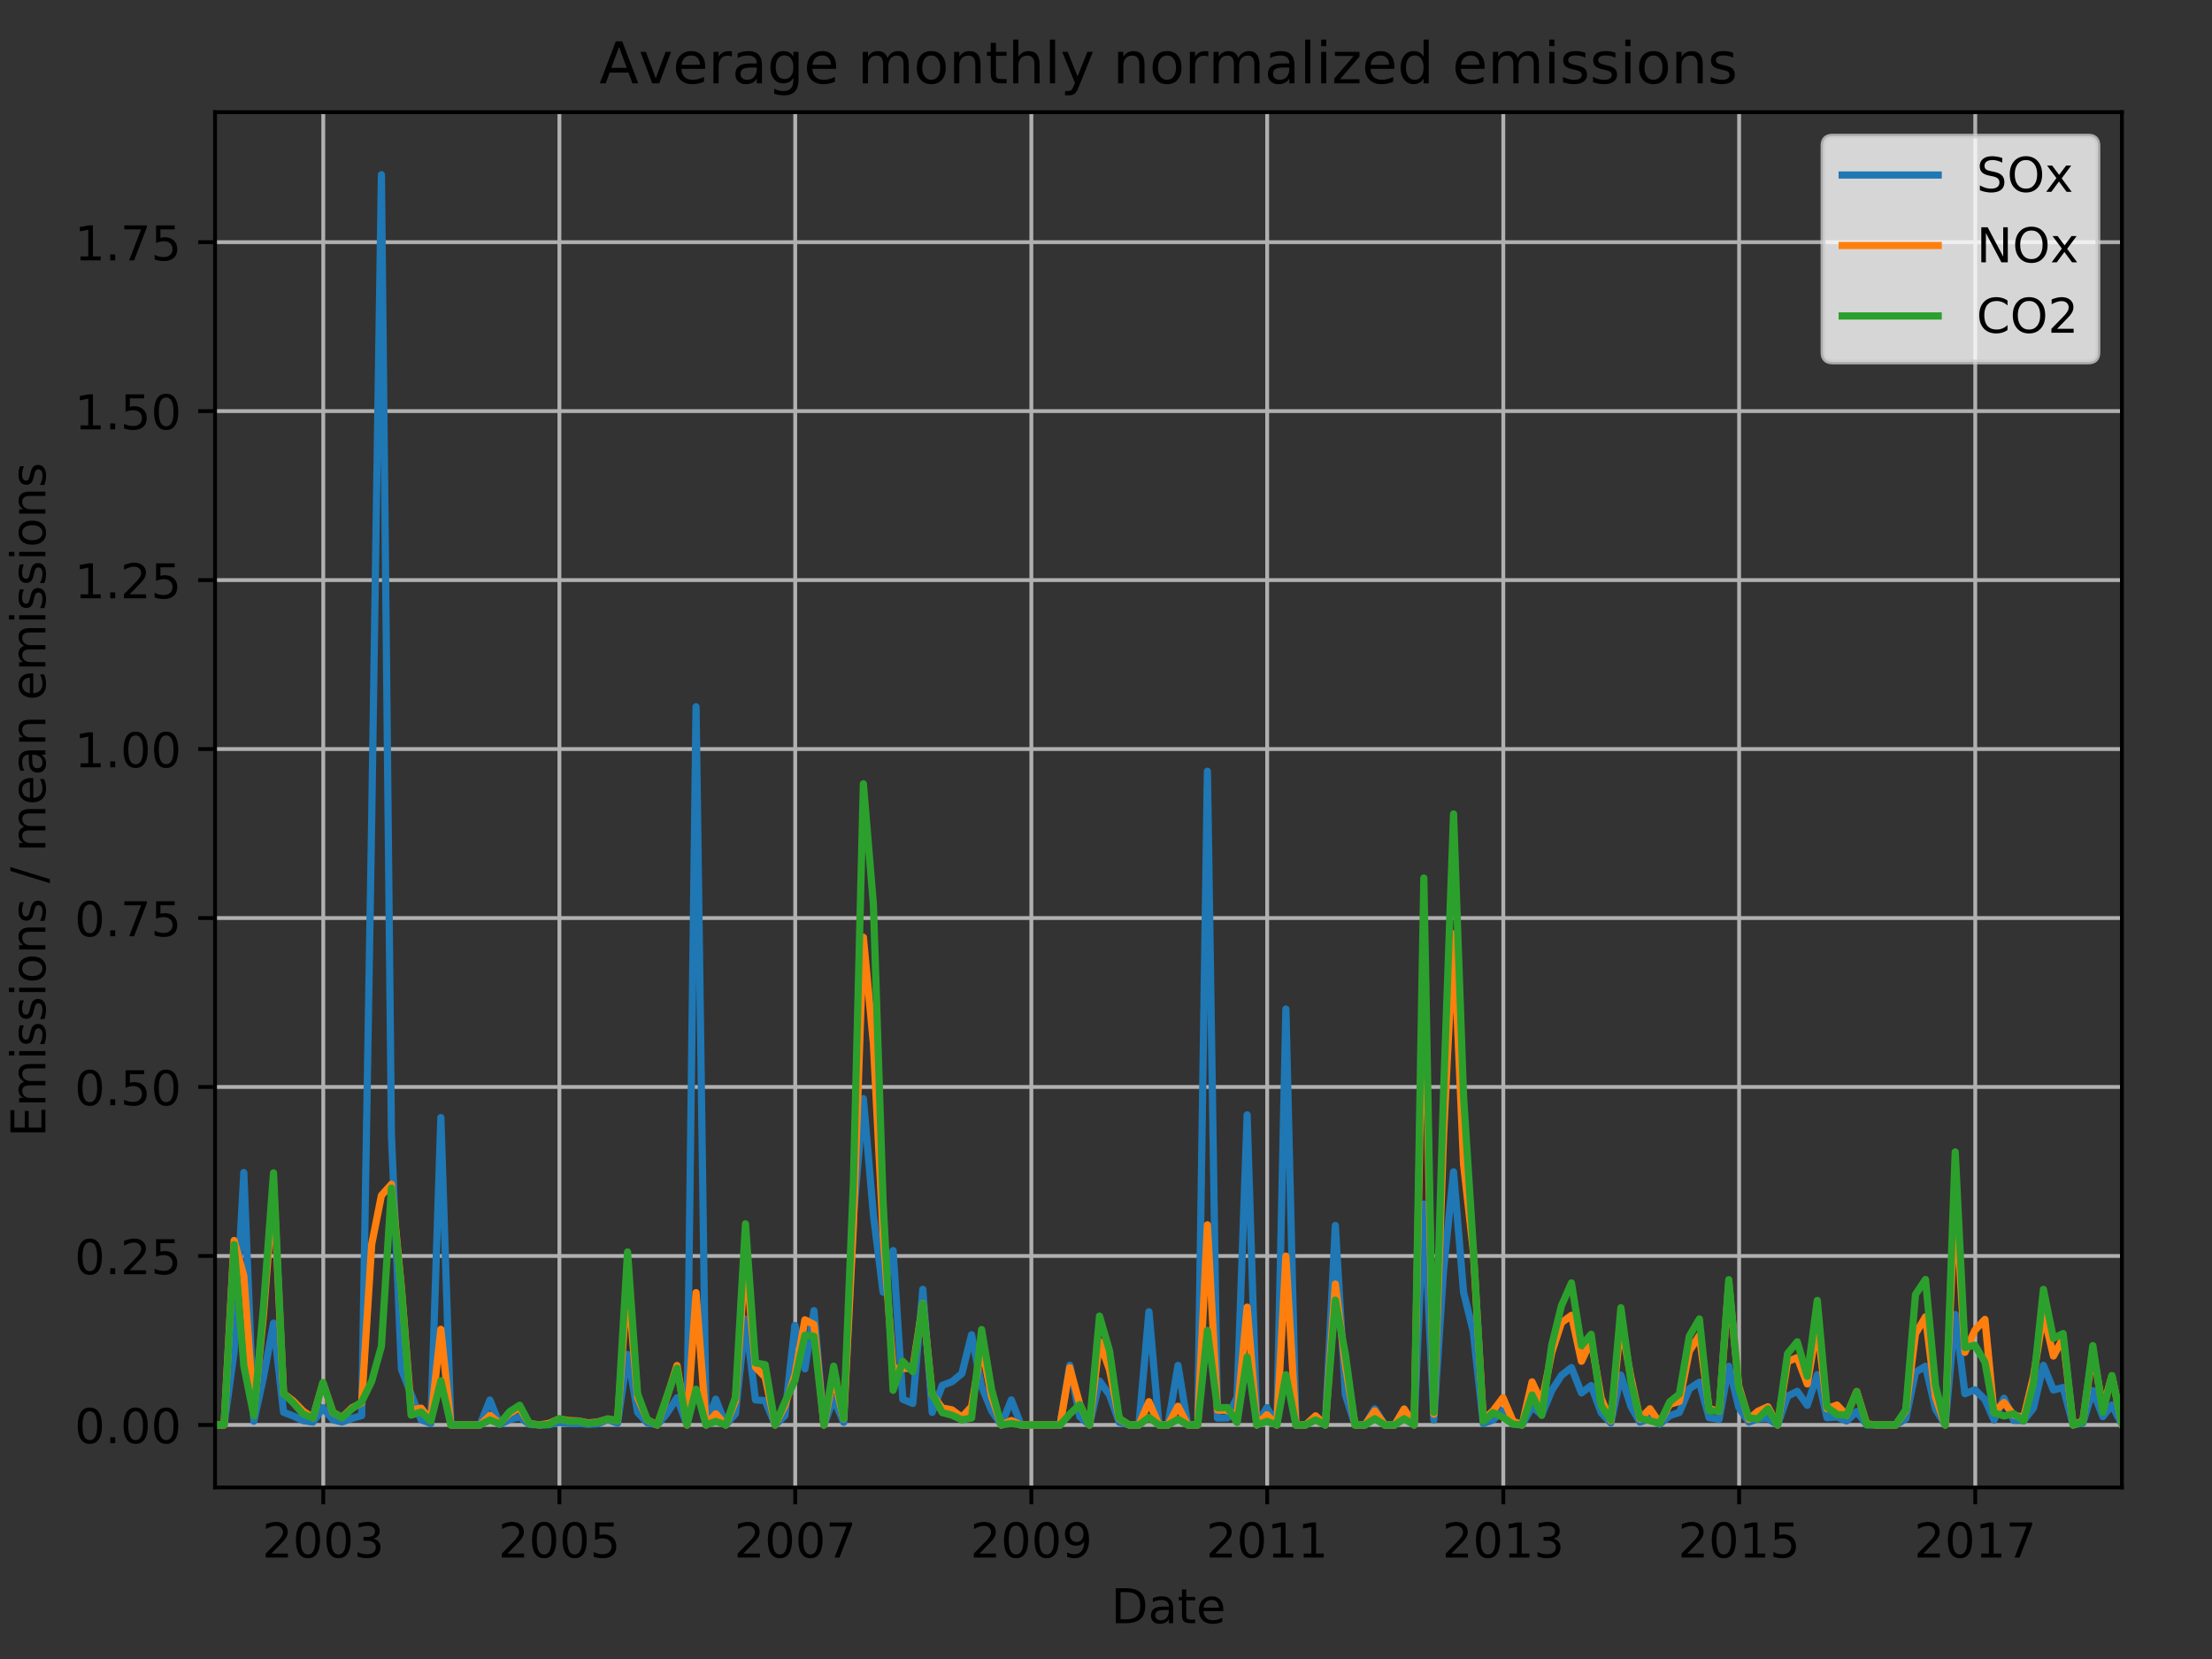 <?xml version="1.0" encoding="utf-8" standalone="no"?>
<!DOCTYPE svg PUBLIC "-//W3C//DTD SVG 1.1//EN"
  "http://www.w3.org/Graphics/SVG/1.1/DTD/svg11.dtd">
<!-- Created with matplotlib (http://matplotlib.org/) -->
<svg height="345.6pt" version="1.1" viewBox="0 0 460.8 345.6" width="460.8pt" xmlns="http://www.w3.org/2000/svg" xmlns:xlink="http://www.w3.org/1999/xlink">
 <rect x="0" y="0" width="460.8" height="345.6" fill="#333333" stroke="none"/>
 <defs>
  <style type="text/css">
*{stroke-linecap:butt;stroke-linejoin:round;}
  </style>
 </defs>
 <g id="figure_1">
  <g id="patch_1">
   <path d="M 0 345.6 
L 460.8 345.6 
L 460.8 0 
L 0 0 
z
" style="fill:none;"/>
  </g>
  <g id="axes_1">
   <g id="patch_2">
    <path d="M 44.8 309.863 
L 442.032 309.863 
L 442.032 23.365 
L 44.8 23.365 
z
" style="fill:none;"/>
   </g>
   <g id="matplotlib.axis_1">
    <g id="xtick_1">
     <g id="line2d_1">
      <path clip-path="url(#pf224606810)" d="M 67.343 309.863 
L 67.343 23.365 
" style="fill:none;stroke:#b0b0b0;stroke-linecap:square;stroke-width:0.8;"/>
     </g>
     <g id="line2d_2">
      <defs>
       <path d="M 0 0 
L 0 3.5 
" id="mf595ee7d64" style="stroke:#000000;stroke-width:0.8;"/>
      </defs>
      <g>
       <use style="stroke:#000000;stroke-width:0.8;" x="67.343" xlink:href="#mf595ee7d64" y="309.863"/>
      </g>
     </g>
     <g id="text_1">
      <!-- 2003 -->
      <defs>
       <path d="M 19.188 8.297 
L 53.609 8.297 
L 53.609 0 
L 7.328 0 
L 7.328 8.297 
Q 12.938 14.109 22.625 23.891 
Q 32.328 33.688 34.812 36.531 
Q 39.547 41.844 41.422 45.531 
Q 43.312 49.219 43.312 52.781 
Q 43.312 58.594 39.234 62.25 
Q 35.156 65.922 28.609 65.922 
Q 23.969 65.922 18.812 64.312 
Q 13.672 62.703 7.812 59.422 
L 7.812 69.391 
Q 13.766 71.781 18.938 73 
Q 24.125 74.219 28.422 74.219 
Q 39.75 74.219 46.484 68.547 
Q 53.219 62.891 53.219 53.422 
Q 53.219 48.922 51.531 44.891 
Q 49.859 40.875 45.406 35.406 
Q 44.188 33.984 37.641 27.219 
Q 31.109 20.453 19.188 8.297 
z
" id="DejaVuSans-32"/>
       <path d="M 31.781 66.406 
Q 24.172 66.406 20.328 58.906 
Q 16.5 51.422 16.5 36.375 
Q 16.5 21.391 20.328 13.891 
Q 24.172 6.391 31.781 6.391 
Q 39.453 6.391 43.281 13.891 
Q 47.125 21.391 47.125 36.375 
Q 47.125 51.422 43.281 58.906 
Q 39.453 66.406 31.781 66.406 
z
M 31.781 74.219 
Q 44.047 74.219 50.516 64.516 
Q 56.984 54.828 56.984 36.375 
Q 56.984 17.969 50.516 8.266 
Q 44.047 -1.422 31.781 -1.422 
Q 19.531 -1.422 13.062 8.266 
Q 6.594 17.969 6.594 36.375 
Q 6.594 54.828 13.062 64.516 
Q 19.531 74.219 31.781 74.219 
z
" id="DejaVuSans-30"/>
       <path d="M 40.578 39.312 
Q 47.656 37.797 51.625 33 
Q 55.609 28.219 55.609 21.188 
Q 55.609 10.406 48.188 4.484 
Q 40.766 -1.422 27.094 -1.422 
Q 22.516 -1.422 17.656 -0.516 
Q 12.797 0.391 7.625 2.203 
L 7.625 11.719 
Q 11.719 9.328 16.594 8.109 
Q 21.484 6.891 26.812 6.891 
Q 36.078 6.891 40.938 10.547 
Q 45.797 14.203 45.797 21.188 
Q 45.797 27.641 41.281 31.266 
Q 36.766 34.906 28.719 34.906 
L 20.219 34.906 
L 20.219 43.016 
L 29.109 43.016 
Q 36.375 43.016 40.234 45.922 
Q 44.094 48.828 44.094 54.297 
Q 44.094 59.906 40.109 62.906 
Q 36.141 65.922 28.719 65.922 
Q 24.656 65.922 20.016 65.031 
Q 15.375 64.156 9.812 62.312 
L 9.812 71.094 
Q 15.438 72.656 20.344 73.438 
Q 25.25 74.219 29.594 74.219 
Q 40.828 74.219 47.359 69.109 
Q 53.906 64.016 53.906 55.328 
Q 53.906 49.266 50.438 45.094 
Q 46.969 40.922 40.578 39.312 
z
" id="DejaVuSans-33"/>
      </defs>
      <g transform="translate(54.618 324.462)scale(0.1 -0.1)">
       <use xlink:href="#DejaVuSans-32"/>
       <use x="63.623" xlink:href="#DejaVuSans-30"/>
       <use x="127.246" xlink:href="#DejaVuSans-30"/>
       <use x="190.869" xlink:href="#DejaVuSans-33"/>
      </g>
     </g>
    </g>
    <g id="xtick_2">
     <g id="line2d_3">
      <path clip-path="url(#pf224606810)" d="M 116.534 309.863 
L 116.534 23.365 
" style="fill:none;stroke:#b0b0b0;stroke-linecap:square;stroke-width:0.8;"/>
     </g>
     <g id="line2d_4">
      <g>
       <use style="stroke:#000000;stroke-width:0.8;" x="116.534" xlink:href="#mf595ee7d64" y="309.863"/>
      </g>
     </g>
     <g id="text_2">
      <!-- 2005 -->
      <defs>
       <path d="M 10.797 72.906 
L 49.516 72.906 
L 49.516 64.594 
L 19.828 64.594 
L 19.828 46.734 
Q 21.969 47.469 24.109 47.828 
Q 26.266 48.188 28.422 48.188 
Q 40.625 48.188 47.75 41.5 
Q 54.891 34.812 54.891 23.391 
Q 54.891 11.625 47.562 5.094 
Q 40.234 -1.422 26.906 -1.422 
Q 22.312 -1.422 17.547 -0.641 
Q 12.797 0.141 7.719 1.703 
L 7.719 11.625 
Q 12.109 9.234 16.797 8.062 
Q 21.484 6.891 26.703 6.891 
Q 35.156 6.891 40.078 11.328 
Q 45.016 15.766 45.016 23.391 
Q 45.016 31 40.078 35.438 
Q 35.156 39.891 26.703 39.891 
Q 22.75 39.891 18.812 39.016 
Q 14.891 38.141 10.797 36.281 
z
" id="DejaVuSans-35"/>
      </defs>
      <g transform="translate(103.809 324.462)scale(0.1 -0.1)">
       <use xlink:href="#DejaVuSans-32"/>
       <use x="63.623" xlink:href="#DejaVuSans-30"/>
       <use x="127.246" xlink:href="#DejaVuSans-30"/>
       <use x="190.869" xlink:href="#DejaVuSans-35"/>
      </g>
     </g>
    </g>
    <g id="xtick_3">
     <g id="line2d_5">
      <path clip-path="url(#pf224606810)" d="M 165.658 309.863 
L 165.658 23.365 
" style="fill:none;stroke:#b0b0b0;stroke-linecap:square;stroke-width:0.8;"/>
     </g>
     <g id="line2d_6">
      <g>
       <use style="stroke:#000000;stroke-width:0.8;" x="165.658" xlink:href="#mf595ee7d64" y="309.863"/>
      </g>
     </g>
     <g id="text_3">
      <!-- 2007 -->
      <defs>
       <path d="M 8.203 72.906 
L 55.078 72.906 
L 55.078 68.703 
L 28.609 0 
L 18.312 0 
L 43.219 64.594 
L 8.203 64.594 
z
" id="DejaVuSans-37"/>
      </defs>
      <g transform="translate(152.933 324.462)scale(0.1 -0.1)">
       <use xlink:href="#DejaVuSans-32"/>
       <use x="63.623" xlink:href="#DejaVuSans-30"/>
       <use x="127.246" xlink:href="#DejaVuSans-30"/>
       <use x="190.869" xlink:href="#DejaVuSans-37"/>
      </g>
     </g>
    </g>
    <g id="xtick_4">
     <g id="line2d_7">
      <path clip-path="url(#pf224606810)" d="M 214.85 309.863 
L 214.85 23.365 
" style="fill:none;stroke:#b0b0b0;stroke-linecap:square;stroke-width:0.8;"/>
     </g>
     <g id="line2d_8">
      <g>
       <use style="stroke:#000000;stroke-width:0.8;" x="214.85" xlink:href="#mf595ee7d64" y="309.863"/>
      </g>
     </g>
     <g id="text_4">
      <!-- 2009 -->
      <defs>
       <path d="M 10.984 1.516 
L 10.984 10.5 
Q 14.703 8.734 18.5 7.812 
Q 22.312 6.891 25.984 6.891 
Q 35.75 6.891 40.891 13.453 
Q 46.047 20.016 46.781 33.406 
Q 43.953 29.203 39.594 26.953 
Q 35.25 24.703 29.984 24.703 
Q 19.047 24.703 12.672 31.312 
Q 6.297 37.938 6.297 49.422 
Q 6.297 60.641 12.938 67.422 
Q 19.578 74.219 30.609 74.219 
Q 43.266 74.219 49.922 64.516 
Q 56.594 54.828 56.594 36.375 
Q 56.594 19.141 48.406 8.859 
Q 40.234 -1.422 26.422 -1.422 
Q 22.703 -1.422 18.891 -0.688 
Q 15.094 0.047 10.984 1.516 
z
M 30.609 32.422 
Q 37.25 32.422 41.125 36.953 
Q 45.016 41.5 45.016 49.422 
Q 45.016 57.281 41.125 61.844 
Q 37.25 66.406 30.609 66.406 
Q 23.969 66.406 20.094 61.844 
Q 16.219 57.281 16.219 49.422 
Q 16.219 41.5 20.094 36.953 
Q 23.969 32.422 30.609 32.422 
z
" id="DejaVuSans-39"/>
      </defs>
      <g transform="translate(202.125 324.462)scale(0.1 -0.1)">
       <use xlink:href="#DejaVuSans-32"/>
       <use x="63.623" xlink:href="#DejaVuSans-30"/>
       <use x="127.246" xlink:href="#DejaVuSans-30"/>
       <use x="190.869" xlink:href="#DejaVuSans-39"/>
      </g>
     </g>
    </g>
    <g id="xtick_5">
     <g id="line2d_9">
      <path clip-path="url(#pf224606810)" d="M 263.974 309.863 
L 263.974 23.365 
" style="fill:none;stroke:#b0b0b0;stroke-linecap:square;stroke-width:0.8;"/>
     </g>
     <g id="line2d_10">
      <g>
       <use style="stroke:#000000;stroke-width:0.8;" x="263.974" xlink:href="#mf595ee7d64" y="309.863"/>
      </g>
     </g>
     <g id="text_5">
      <!-- 2011 -->
      <defs>
       <path d="M 12.406 8.297 
L 28.516 8.297 
L 28.516 63.922 
L 10.984 60.406 
L 10.984 69.391 
L 28.422 72.906 
L 38.281 72.906 
L 38.281 8.297 
L 54.391 8.297 
L 54.391 0 
L 12.406 0 
z
" id="DejaVuSans-31"/>
      </defs>
      <g transform="translate(251.249 324.462)scale(0.1 -0.1)">
       <use xlink:href="#DejaVuSans-32"/>
       <use x="63.623" xlink:href="#DejaVuSans-30"/>
       <use x="127.246" xlink:href="#DejaVuSans-31"/>
       <use x="190.869" xlink:href="#DejaVuSans-31"/>
      </g>
     </g>
    </g>
    <g id="xtick_6">
     <g id="line2d_11">
      <path clip-path="url(#pf224606810)" d="M 313.166 309.863 
L 313.166 23.365 
" style="fill:none;stroke:#b0b0b0;stroke-linecap:square;stroke-width:0.8;"/>
     </g>
     <g id="line2d_12">
      <g>
       <use style="stroke:#000000;stroke-width:0.8;" x="313.166" xlink:href="#mf595ee7d64" y="309.863"/>
      </g>
     </g>
     <g id="text_6">
      <!-- 2013 -->
      <g transform="translate(300.441 324.462)scale(0.1 -0.1)">
       <use xlink:href="#DejaVuSans-32"/>
       <use x="63.623" xlink:href="#DejaVuSans-30"/>
       <use x="127.246" xlink:href="#DejaVuSans-31"/>
       <use x="190.869" xlink:href="#DejaVuSans-33"/>
      </g>
     </g>
    </g>
    <g id="xtick_7">
     <g id="line2d_13">
      <path clip-path="url(#pf224606810)" d="M 362.29 309.863 
L 362.29 23.365 
" style="fill:none;stroke:#b0b0b0;stroke-linecap:square;stroke-width:0.8;"/>
     </g>
     <g id="line2d_14">
      <g>
       <use style="stroke:#000000;stroke-width:0.8;" x="362.29" xlink:href="#mf595ee7d64" y="309.863"/>
      </g>
     </g>
     <g id="text_7">
      <!-- 2015 -->
      <g transform="translate(349.565 324.462)scale(0.1 -0.1)">
       <use xlink:href="#DejaVuSans-32"/>
       <use x="63.623" xlink:href="#DejaVuSans-30"/>
       <use x="127.246" xlink:href="#DejaVuSans-31"/>
       <use x="190.869" xlink:href="#DejaVuSans-35"/>
      </g>
     </g>
    </g>
    <g id="xtick_8">
     <g id="line2d_15">
      <path clip-path="url(#pf224606810)" d="M 411.481 309.863 
L 411.481 23.365 
" style="fill:none;stroke:#b0b0b0;stroke-linecap:square;stroke-width:0.8;"/>
     </g>
     <g id="line2d_16">
      <g>
       <use style="stroke:#000000;stroke-width:0.8;" x="411.481" xlink:href="#mf595ee7d64" y="309.863"/>
      </g>
     </g>
     <g id="text_8">
      <!-- 2017 -->
      <g transform="translate(398.756 324.462)scale(0.1 -0.1)">
       <use xlink:href="#DejaVuSans-32"/>
       <use x="63.623" xlink:href="#DejaVuSans-30"/>
       <use x="127.246" xlink:href="#DejaVuSans-31"/>
       <use x="190.869" xlink:href="#DejaVuSans-37"/>
      </g>
     </g>
    </g>
    <g id="text_9">
     <!-- Date -->
     <defs>
      <path d="M 19.672 64.797 
L 19.672 8.109 
L 31.594 8.109 
Q 46.688 8.109 53.688 14.938 
Q 60.688 21.781 60.688 36.531 
Q 60.688 51.172 53.688 57.984 
Q 46.688 64.797 31.594 64.797 
z
M 9.812 72.906 
L 30.078 72.906 
Q 51.266 72.906 61.172 64.094 
Q 71.094 55.281 71.094 36.531 
Q 71.094 17.672 61.125 8.828 
Q 51.172 0 30.078 0 
L 9.812 0 
z
" id="DejaVuSans-44"/>
      <path d="M 34.281 27.484 
Q 23.391 27.484 19.188 25 
Q 14.984 22.516 14.984 16.5 
Q 14.984 11.719 18.141 8.906 
Q 21.297 6.109 26.703 6.109 
Q 34.188 6.109 38.703 11.406 
Q 43.219 16.703 43.219 25.484 
L 43.219 27.484 
z
M 52.203 31.203 
L 52.203 0 
L 43.219 0 
L 43.219 8.297 
Q 40.141 3.328 35.547 0.953 
Q 30.953 -1.422 24.312 -1.422 
Q 15.922 -1.422 10.953 3.297 
Q 6 8.016 6 15.922 
Q 6 25.141 12.172 29.828 
Q 18.359 34.516 30.609 34.516 
L 43.219 34.516 
L 43.219 35.406 
Q 43.219 41.609 39.141 45 
Q 35.062 48.391 27.688 48.391 
Q 23 48.391 18.547 47.266 
Q 14.109 46.141 10.016 43.891 
L 10.016 52.203 
Q 14.938 54.109 19.578 55.047 
Q 24.219 56 28.609 56 
Q 40.484 56 46.344 49.844 
Q 52.203 43.703 52.203 31.203 
z
" id="DejaVuSans-61"/>
      <path d="M 18.312 70.219 
L 18.312 54.688 
L 36.812 54.688 
L 36.812 47.703 
L 18.312 47.703 
L 18.312 18.016 
Q 18.312 11.328 20.141 9.422 
Q 21.969 7.516 27.594 7.516 
L 36.812 7.516 
L 36.812 0 
L 27.594 0 
Q 17.188 0 13.234 3.875 
Q 9.281 7.766 9.281 18.016 
L 9.281 47.703 
L 2.688 47.703 
L 2.688 54.688 
L 9.281 54.688 
L 9.281 70.219 
z
" id="DejaVuSans-74"/>
      <path d="M 56.203 29.594 
L 56.203 25.203 
L 14.891 25.203 
Q 15.484 15.922 20.484 11.062 
Q 25.484 6.203 34.422 6.203 
Q 39.594 6.203 44.453 7.469 
Q 49.312 8.734 54.109 11.281 
L 54.109 2.781 
Q 49.266 0.734 44.188 -0.344 
Q 39.109 -1.422 33.891 -1.422 
Q 20.797 -1.422 13.156 6.188 
Q 5.516 13.812 5.516 26.812 
Q 5.516 40.234 12.766 48.109 
Q 20.016 56 32.328 56 
Q 43.359 56 49.781 48.891 
Q 56.203 41.797 56.203 29.594 
z
M 47.219 32.234 
Q 47.125 39.594 43.094 43.984 
Q 39.062 48.391 32.422 48.391 
Q 24.906 48.391 20.391 44.141 
Q 15.875 39.891 15.188 32.172 
z
" id="DejaVuSans-65"/>
     </defs>
     <g transform="translate(231.465 338.14)scale(0.1 -0.1)">
      <use xlink:href="#DejaVuSans-44"/>
      <use x="77.002" xlink:href="#DejaVuSans-61"/>
      <use x="138.281" xlink:href="#DejaVuSans-74"/>
      <use x="177.49" xlink:href="#DejaVuSans-65"/>
     </g>
    </g>
   </g>
   <g id="matplotlib.axis_2">
    <g id="ytick_1">
     <g id="line2d_17">
      <path clip-path="url(#pf224606810)" d="M 44.8 296.841 
L 442.032 296.841 
" style="fill:none;stroke:#b0b0b0;stroke-linecap:square;stroke-width:0.8;"/>
     </g>
     <g id="line2d_18">
      <defs>
       <path d="M 0 0 
L -3.5 0 
" id="m7e49b4cb1b" style="stroke:#000000;stroke-width:0.8;"/>
      </defs>
      <g>
       <use style="stroke:#000000;stroke-width:0.8;" x="44.8" xlink:href="#m7e49b4cb1b" y="296.841"/>
      </g>
     </g>
     <g id="text_10">
      <!-- 0.00 -->
      <defs>
       <path d="M 10.688 12.406 
L 21 12.406 
L 21 0 
L 10.688 0 
z
" id="DejaVuSans-2e"/>
      </defs>
      <g transform="translate(15.534 300.64)scale(0.1 -0.1)">
       <use xlink:href="#DejaVuSans-30"/>
       <use x="63.623" xlink:href="#DejaVuSans-2e"/>
       <use x="95.41" xlink:href="#DejaVuSans-30"/>
       <use x="159.033" xlink:href="#DejaVuSans-30"/>
      </g>
     </g>
    </g>
    <g id="ytick_2">
     <g id="line2d_19">
      <path clip-path="url(#pf224606810)" d="M 44.8 261.641 
L 442.032 261.641 
" style="fill:none;stroke:#b0b0b0;stroke-linecap:square;stroke-width:0.8;"/>
     </g>
     <g id="line2d_20">
      <g>
       <use style="stroke:#000000;stroke-width:0.8;" x="44.8" xlink:href="#m7e49b4cb1b" y="261.641"/>
      </g>
     </g>
     <g id="text_11">
      <!-- 0.25 -->
      <g transform="translate(15.534 265.44)scale(0.1 -0.1)">
       <use xlink:href="#DejaVuSans-30"/>
       <use x="63.623" xlink:href="#DejaVuSans-2e"/>
       <use x="95.41" xlink:href="#DejaVuSans-32"/>
       <use x="159.033" xlink:href="#DejaVuSans-35"/>
      </g>
     </g>
    </g>
    <g id="ytick_3">
     <g id="line2d_21">
      <path clip-path="url(#pf224606810)" d="M 44.8 226.441 
L 442.032 226.441 
" style="fill:none;stroke:#b0b0b0;stroke-linecap:square;stroke-width:0.8;"/>
     </g>
     <g id="line2d_22">
      <g>
       <use style="stroke:#000000;stroke-width:0.8;" x="44.8" xlink:href="#m7e49b4cb1b" y="226.441"/>
      </g>
     </g>
     <g id="text_12">
      <!-- 0.50 -->
      <g transform="translate(15.534 230.241)scale(0.1 -0.1)">
       <use xlink:href="#DejaVuSans-30"/>
       <use x="63.623" xlink:href="#DejaVuSans-2e"/>
       <use x="95.41" xlink:href="#DejaVuSans-35"/>
       <use x="159.033" xlink:href="#DejaVuSans-30"/>
      </g>
     </g>
    </g>
    <g id="ytick_4">
     <g id="line2d_23">
      <path clip-path="url(#pf224606810)" d="M 44.8 191.242 
L 442.032 191.242 
" style="fill:none;stroke:#b0b0b0;stroke-linecap:square;stroke-width:0.8;"/>
     </g>
     <g id="line2d_24">
      <g>
       <use style="stroke:#000000;stroke-width:0.8;" x="44.8" xlink:href="#m7e49b4cb1b" y="191.242"/>
      </g>
     </g>
     <g id="text_13">
      <!-- 0.75 -->
      <g transform="translate(15.534 195.041)scale(0.1 -0.1)">
       <use xlink:href="#DejaVuSans-30"/>
       <use x="63.623" xlink:href="#DejaVuSans-2e"/>
       <use x="95.41" xlink:href="#DejaVuSans-37"/>
       <use x="159.033" xlink:href="#DejaVuSans-35"/>
      </g>
     </g>
    </g>
    <g id="ytick_5">
     <g id="line2d_25">
      <path clip-path="url(#pf224606810)" d="M 44.8 156.042 
L 442.032 156.042 
" style="fill:none;stroke:#b0b0b0;stroke-linecap:square;stroke-width:0.8;"/>
     </g>
     <g id="line2d_26">
      <g>
       <use style="stroke:#000000;stroke-width:0.8;" x="44.8" xlink:href="#m7e49b4cb1b" y="156.042"/>
      </g>
     </g>
     <g id="text_14">
      <!-- 1.00 -->
      <g transform="translate(15.534 159.841)scale(0.1 -0.1)">
       <use xlink:href="#DejaVuSans-31"/>
       <use x="63.623" xlink:href="#DejaVuSans-2e"/>
       <use x="95.41" xlink:href="#DejaVuSans-30"/>
       <use x="159.033" xlink:href="#DejaVuSans-30"/>
      </g>
     </g>
    </g>
    <g id="ytick_6">
     <g id="line2d_27">
      <path clip-path="url(#pf224606810)" d="M 44.8 120.842 
L 442.032 120.842 
" style="fill:none;stroke:#b0b0b0;stroke-linecap:square;stroke-width:0.8;"/>
     </g>
     <g id="line2d_28">
      <g>
       <use style="stroke:#000000;stroke-width:0.8;" x="44.8" xlink:href="#m7e49b4cb1b" y="120.842"/>
      </g>
     </g>
     <g id="text_15">
      <!-- 1.25 -->
      <g transform="translate(15.534 124.641)scale(0.1 -0.1)">
       <use xlink:href="#DejaVuSans-31"/>
       <use x="63.623" xlink:href="#DejaVuSans-2e"/>
       <use x="95.41" xlink:href="#DejaVuSans-32"/>
       <use x="159.033" xlink:href="#DejaVuSans-35"/>
      </g>
     </g>
    </g>
    <g id="ytick_7">
     <g id="line2d_29">
      <path clip-path="url(#pf224606810)" d="M 44.8 85.642 
L 442.032 85.642 
" style="fill:none;stroke:#b0b0b0;stroke-linecap:square;stroke-width:0.8;"/>
     </g>
     <g id="line2d_30">
      <g>
       <use style="stroke:#000000;stroke-width:0.8;" x="44.8" xlink:href="#m7e49b4cb1b" y="85.642"/>
      </g>
     </g>
     <g id="text_16">
      <!-- 1.50 -->
      <g transform="translate(15.534 89.441)scale(0.1 -0.1)">
       <use xlink:href="#DejaVuSans-31"/>
       <use x="63.623" xlink:href="#DejaVuSans-2e"/>
       <use x="95.41" xlink:href="#DejaVuSans-35"/>
       <use x="159.033" xlink:href="#DejaVuSans-30"/>
      </g>
     </g>
    </g>
    <g id="ytick_8">
     <g id="line2d_31">
      <path clip-path="url(#pf224606810)" d="M 44.8 50.443 
L 442.032 50.443 
" style="fill:none;stroke:#b0b0b0;stroke-linecap:square;stroke-width:0.8;"/>
     </g>
     <g id="line2d_32">
      <g>
       <use style="stroke:#000000;stroke-width:0.8;" x="44.8" xlink:href="#m7e49b4cb1b" y="50.443"/>
      </g>
     </g>
     <g id="text_17">
      <!-- 1.75 -->
      <g transform="translate(15.534 54.242)scale(0.1 -0.1)">
       <use xlink:href="#DejaVuSans-31"/>
       <use x="63.623" xlink:href="#DejaVuSans-2e"/>
       <use x="95.41" xlink:href="#DejaVuSans-37"/>
       <use x="159.033" xlink:href="#DejaVuSans-35"/>
      </g>
     </g>
    </g>
    <g id="text_18">
     <!-- Emissions / mean emissions -->
     <defs>
      <path d="M 9.812 72.906 
L 55.906 72.906 
L 55.906 64.594 
L 19.672 64.594 
L 19.672 43.016 
L 54.391 43.016 
L 54.391 34.719 
L 19.672 34.719 
L 19.672 8.297 
L 56.781 8.297 
L 56.781 0 
L 9.812 0 
z
" id="DejaVuSans-45"/>
      <path d="M 52 44.188 
Q 55.375 50.25 60.062 53.125 
Q 64.75 56 71.094 56 
Q 79.641 56 84.281 50.016 
Q 88.922 44.047 88.922 33.016 
L 88.922 0 
L 79.891 0 
L 79.891 32.719 
Q 79.891 40.578 77.094 44.375 
Q 74.312 48.188 68.609 48.188 
Q 61.625 48.188 57.562 43.547 
Q 53.516 38.922 53.516 30.906 
L 53.516 0 
L 44.484 0 
L 44.484 32.719 
Q 44.484 40.625 41.703 44.406 
Q 38.922 48.188 33.109 48.188 
Q 26.219 48.188 22.156 43.531 
Q 18.109 38.875 18.109 30.906 
L 18.109 0 
L 9.078 0 
L 9.078 54.688 
L 18.109 54.688 
L 18.109 46.188 
Q 21.188 51.219 25.484 53.609 
Q 29.781 56 35.688 56 
Q 41.656 56 45.828 52.969 
Q 50 49.953 52 44.188 
z
" id="DejaVuSans-6d"/>
      <path d="M 9.422 54.688 
L 18.406 54.688 
L 18.406 0 
L 9.422 0 
z
M 9.422 75.984 
L 18.406 75.984 
L 18.406 64.594 
L 9.422 64.594 
z
" id="DejaVuSans-69"/>
      <path d="M 44.281 53.078 
L 44.281 44.578 
Q 40.484 46.531 36.375 47.5 
Q 32.281 48.484 27.875 48.484 
Q 21.188 48.484 17.844 46.438 
Q 14.5 44.391 14.5 40.281 
Q 14.5 37.156 16.891 35.375 
Q 19.281 33.594 26.516 31.984 
L 29.594 31.297 
Q 39.156 29.25 43.188 25.516 
Q 47.219 21.781 47.219 15.094 
Q 47.219 7.469 41.188 3.016 
Q 35.156 -1.422 24.609 -1.422 
Q 20.219 -1.422 15.453 -0.562 
Q 10.688 0.297 5.422 2 
L 5.422 11.281 
Q 10.406 8.688 15.234 7.391 
Q 20.062 6.109 24.812 6.109 
Q 31.156 6.109 34.562 8.281 
Q 37.984 10.453 37.984 14.406 
Q 37.984 18.062 35.516 20.016 
Q 33.062 21.969 24.703 23.781 
L 21.578 24.516 
Q 13.234 26.266 9.516 29.906 
Q 5.812 33.547 5.812 39.891 
Q 5.812 47.609 11.281 51.797 
Q 16.75 56 26.812 56 
Q 31.781 56 36.172 55.266 
Q 40.578 54.547 44.281 53.078 
z
" id="DejaVuSans-73"/>
      <path d="M 30.609 48.391 
Q 23.391 48.391 19.188 42.75 
Q 14.984 37.109 14.984 27.297 
Q 14.984 17.484 19.156 11.844 
Q 23.344 6.203 30.609 6.203 
Q 37.797 6.203 41.984 11.859 
Q 46.188 17.531 46.188 27.297 
Q 46.188 37.016 41.984 42.703 
Q 37.797 48.391 30.609 48.391 
z
M 30.609 56 
Q 42.328 56 49.016 48.375 
Q 55.719 40.766 55.719 27.297 
Q 55.719 13.875 49.016 6.219 
Q 42.328 -1.422 30.609 -1.422 
Q 18.844 -1.422 12.172 6.219 
Q 5.516 13.875 5.516 27.297 
Q 5.516 40.766 12.172 48.375 
Q 18.844 56 30.609 56 
z
" id="DejaVuSans-6f"/>
      <path d="M 54.891 33.016 
L 54.891 0 
L 45.906 0 
L 45.906 32.719 
Q 45.906 40.484 42.875 44.328 
Q 39.844 48.188 33.797 48.188 
Q 26.516 48.188 22.312 43.547 
Q 18.109 38.922 18.109 30.906 
L 18.109 0 
L 9.078 0 
L 9.078 54.688 
L 18.109 54.688 
L 18.109 46.188 
Q 21.344 51.125 25.703 53.562 
Q 30.078 56 35.797 56 
Q 45.219 56 50.047 50.172 
Q 54.891 44.344 54.891 33.016 
z
" id="DejaVuSans-6e"/>
      <path id="DejaVuSans-20"/>
      <path d="M 25.391 72.906 
L 33.688 72.906 
L 8.297 -9.281 
L 0 -9.281 
z
" id="DejaVuSans-2f"/>
     </defs>
     <g transform="translate(9.454 236.863)rotate(-90)scale(0.1 -0.1)">
      <use xlink:href="#DejaVuSans-45"/>
      <use x="63.184" xlink:href="#DejaVuSans-6d"/>
      <use x="160.596" xlink:href="#DejaVuSans-69"/>
      <use x="188.379" xlink:href="#DejaVuSans-73"/>
      <use x="240.479" xlink:href="#DejaVuSans-73"/>
      <use x="292.578" xlink:href="#DejaVuSans-69"/>
      <use x="320.361" xlink:href="#DejaVuSans-6f"/>
      <use x="381.543" xlink:href="#DejaVuSans-6e"/>
      <use x="444.922" xlink:href="#DejaVuSans-73"/>
      <use x="497.021" xlink:href="#DejaVuSans-20"/>
      <use x="528.809" xlink:href="#DejaVuSans-2f"/>
      <use x="562.5" xlink:href="#DejaVuSans-20"/>
      <use x="594.287" xlink:href="#DejaVuSans-6d"/>
      <use x="691.699" xlink:href="#DejaVuSans-65"/>
      <use x="753.223" xlink:href="#DejaVuSans-61"/>
      <use x="814.502" xlink:href="#DejaVuSans-6e"/>
      <use x="877.881" xlink:href="#DejaVuSans-20"/>
      <use x="909.668" xlink:href="#DejaVuSans-65"/>
      <use x="971.191" xlink:href="#DejaVuSans-6d"/>
      <use x="1068.604" xlink:href="#DejaVuSans-69"/>
      <use x="1096.387" xlink:href="#DejaVuSans-73"/>
      <use x="1148.486" xlink:href="#DejaVuSans-73"/>
      <use x="1200.586" xlink:href="#DejaVuSans-69"/>
      <use x="1228.369" xlink:href="#DejaVuSans-6f"/>
      <use x="1289.551" xlink:href="#DejaVuSans-6e"/>
      <use x="1352.93" xlink:href="#DejaVuSans-73"/>
     </g>
    </g>
   </g>
   <g id="line2d_33">
    <path clip-path="url(#pf224606810)" d="M 44.8 296.841 
L 46.684 296.841 
L 48.77 281.671 
L 50.789 244.255 
L 52.875 296.069 
L 54.894 286.869 
L 56.98 275.638 
L 59.066 294.187 
L 61.084 294.979 
L 63.171 295.938 
L 65.189 296.256 
L 67.275 293.274 
L 69.362 295.777 
L 71.246 296.241 
L 73.332 295.481 
L 75.351 294.898 
L 77.437 170.285 
L 79.456 36.388 
L 81.542 236.464 
L 83.628 285.259 
L 87.733 295.757 
L 89.751 296.531 
L 91.838 232.81 
L 93.924 296.841 
L 99.98 296.841 
L 102.066 291.652 
L 104.085 296.752 
L 106.171 295.722 
L 108.257 295.18 
L 110.276 296.724 
L 112.362 296.841 
L 114.381 296.802 
L 116.467 296.31 
L 118.553 296.543 
L 120.437 296.514 
L 122.523 296.714 
L 124.542 296.605 
L 126.628 295.716 
L 128.647 296.49 
L 130.733 282.153 
L 132.819 294.209 
L 134.838 296.406 
L 136.924 296.841 
L 138.943 294.416 
L 141.029 291.194 
L 143.115 296.841 
L 144.999 147.234 
L 147.085 296.841 
L 149.104 291.472 
L 151.19 296.841 
L 153.209 294.495 
L 155.295 274.773 
L 157.381 291.627 
L 159.4 291.772 
L 161.486 296.841 
L 163.505 294.909 
L 165.591 276.106 
L 167.677 285.145 
L 169.561 273.026 
L 171.648 296.841 
L 173.666 291.328 
L 175.752 296.302 
L 177.771 253.697 
L 179.857 228.856 
L 181.943 253.041 
L 183.962 269.179 
L 186.048 260.512 
L 188.067 291.487 
L 190.153 292.362 
L 192.239 268.581 
L 194.191 294.231 
L 196.277 288.613 
L 198.296 287.843 
L 200.382 286.13 
L 202.401 278.052 
L 204.487 288.817 
L 206.573 293.867 
L 208.592 296.841 
L 210.678 291.612 
L 212.696 296.841 
L 220.839 296.841 
L 222.858 284.404 
L 224.944 295.13 
L 226.963 296.841 
L 229.049 287.683 
L 231.135 290.601 
L 233.154 296.282 
L 235.24 296.841 
L 237.259 296.841 
L 239.345 273.263 
L 241.431 296.841 
L 243.315 296.841 
L 245.401 284.429 
L 247.42 296.841 
L 249.506 296.841 
L 251.525 160.663 
L 253.611 295.403 
L 255.697 295.377 
L 257.716 291.021 
L 259.802 232.246 
L 261.821 296.841 
L 263.907 293.238 
L 265.993 296.841 
L 267.877 210.211 
L 269.963 296.841 
L 271.982 296.841 
L 274.068 295.548 
L 276.087 296.841 
L 278.173 255.288 
L 280.259 290.492 
L 282.278 296.841 
L 284.364 296.841 
L 286.383 293.494 
L 288.469 296.841 
L 290.555 296.841 
L 292.506 293.524 
L 294.593 296.841 
L 296.611 250.829 
L 298.697 295.784 
L 300.716 264.608 
L 302.802 244.109 
L 304.888 269.222 
L 306.907 277.391 
L 308.993 296.545 
L 311.012 295.806 
L 313.098 293.899 
L 315.184 296.601 
L 317.069 296.841 
L 319.155 293.089 
L 321.173 294.707 
L 323.26 289.666 
L 325.278 286.518 
L 327.364 284.891 
L 329.451 290.169 
L 331.469 288.644 
L 333.555 294.288 
L 335.574 296.436 
L 337.66 286.46 
L 339.746 292.971 
L 341.631 296.27 
L 343.717 295.511 
L 345.736 296.702 
L 347.822 294.908 
L 349.84 294.241 
L 351.926 289.289 
L 354.013 287.925 
L 356.031 295.326 
L 358.117 295.669 
L 360.136 284.619 
L 362.222 293.188 
L 364.308 296.255 
L 366.193 295.573 
L 368.279 295.48 
L 370.298 296.841 
L 372.384 290.842 
L 374.402 289.842 
L 376.489 292.754 
L 378.575 286.367 
L 380.593 295.345 
L 382.68 295.194 
L 384.698 296.016 
L 386.784 294.045 
L 388.871 296.824 
L 394.927 296.841 
L 397.013 295.544 
L 399.032 285.867 
L 401.118 284.607 
L 403.204 293.527 
L 405.223 296.841 
L 407.309 273.837 
L 409.328 290.335 
L 411.414 289.52 
L 413.5 291.531 
L 415.384 295.808 
L 417.47 291.273 
L 419.489 295.895 
L 421.575 295.92 
L 423.594 293.349 
L 425.68 284.417 
L 427.766 289.554 
L 429.785 289.039 
L 431.871 296.841 
L 433.89 296.46 
L 435.976 289.7 
L 438.062 295.108 
L 439.946 292.688 
L 442.032 296.702 
L 442.032 296.702 
" style="fill:none;stroke:#1f77b4;stroke-linecap:square;stroke-width:1.5;"/>
   </g>
   <g id="line2d_34">
    <path clip-path="url(#pf224606810)" d="M 44.8 296.841 
L 46.684 296.841 
L 48.77 258.415 
L 50.789 265.803 
L 52.875 294.128 
L 54.894 273.816 
L 56.98 246.936 
L 59.066 290.292 
L 61.084 291.853 
L 63.171 293.988 
L 65.189 295.343 
L 67.275 288.103 
L 69.362 294.251 
L 71.246 295.271 
L 73.332 293.276 
L 75.351 292.224 
L 77.437 259.189 
L 79.456 249.038 
L 81.542 246.702 
L 83.628 268.423 
L 85.647 293.739 
L 87.733 293.341 
L 89.751 295.837 
L 91.838 276.922 
L 93.924 296.841 
L 99.98 296.841 
L 102.066 294.86 
L 104.085 296.492 
L 106.171 294.363 
L 108.257 293.33 
L 110.276 296.527 
L 112.362 296.841 
L 114.381 296.515 
L 116.467 295.592 
L 118.553 295.935 
L 120.437 295.999 
L 122.523 296.419 
L 124.542 296.214 
L 126.628 295.609 
L 128.647 295.964 
L 130.733 266.683 
L 132.819 291.084 
L 134.838 295.783 
L 136.924 296.841 
L 138.943 291.029 
L 141.029 284.46 
L 143.115 296.841 
L 144.999 269.278 
L 147.085 296.841 
L 149.104 294.517 
L 151.19 296.841 
L 153.209 291.849 
L 155.295 261.618 
L 157.381 284.799 
L 159.4 286.887 
L 161.486 296.841 
L 163.505 292.799 
L 165.591 286.482 
L 167.677 274.945 
L 169.561 275.916 
L 171.648 296.841 
L 173.666 286.533 
L 175.752 295.563 
L 177.771 255.525 
L 179.857 195.246 
L 181.943 217.407 
L 183.962 257.139 
L 186.048 285.045 
L 190.153 285.086 
L 192.239 271.529 
L 194.191 290.505 
L 196.277 293.314 
L 198.296 293.693 
L 200.382 295.226 
L 202.401 293.023 
L 204.487 280.282 
L 206.573 290.888 
L 208.592 296.841 
L 210.678 295.926 
L 212.696 296.841 
L 220.839 296.841 
L 222.858 284.926 
L 224.944 292.564 
L 226.963 296.841 
L 229.049 279.428 
L 231.135 285.338 
L 233.154 295.563 
L 235.24 296.841 
L 237.259 296.841 
L 239.345 292.005 
L 241.431 296.841 
L 243.315 296.841 
L 245.401 292.946 
L 247.42 296.841 
L 249.506 296.841 
L 251.525 255.153 
L 253.611 293.739 
L 255.697 293.794 
L 257.716 294.944 
L 259.802 272.308 
L 261.821 296.841 
L 263.907 294.707 
L 265.993 296.841 
L 267.877 261.673 
L 269.963 296.841 
L 271.982 296.841 
L 274.068 294.941 
L 276.087 296.841 
L 278.173 267.486 
L 280.259 284.177 
L 282.278 296.841 
L 284.364 296.841 
L 286.383 293.922 
L 288.469 296.841 
L 290.555 296.841 
L 292.506 293.535 
L 294.593 296.841 
L 296.611 194.918 
L 298.697 294.591 
L 300.716 236.7 
L 302.802 194.52 
L 304.888 242.551 
L 306.907 260.511 
L 308.993 295.722 
L 311.012 293.929 
L 313.098 291.169 
L 315.184 296.048 
L 317.069 296.841 
L 319.155 287.869 
L 321.173 292.23 
L 323.26 281.747 
L 325.278 275.544 
L 327.364 274.001 
L 329.451 283.576 
L 331.469 279.204 
L 333.555 291.287 
L 335.574 295.987 
L 337.66 275.431 
L 339.746 286.923 
L 341.631 295.59 
L 343.717 293.473 
L 345.736 296.416 
L 347.822 292.543 
L 349.84 291.939 
L 351.926 281.463 
L 354.013 278.193 
L 356.031 293.451 
L 358.117 293.975 
L 360.136 267.444 
L 362.222 288.746 
L 364.308 295.658 
L 366.193 294.008 
L 368.279 293.056 
L 370.298 296.841 
L 372.384 283.65 
L 374.402 282.81 
L 376.489 288.303 
L 378.575 275.919 
L 380.593 293.46 
L 382.68 292.692 
L 384.698 294.807 
L 386.784 289.878 
L 388.871 296.629 
L 390.822 296.841 
L 394.927 296.841 
L 397.013 293.826 
L 399.032 277.854 
L 401.118 274.318 
L 403.204 291.058 
L 405.223 296.841 
L 407.309 248.46 
L 409.328 281.716 
L 411.414 277.106 
L 413.5 274.851 
L 415.384 294.244 
L 417.47 292.166 
L 419.489 294.787 
L 421.575 295.241 
L 423.594 286.843 
L 425.68 273.583 
L 427.766 282.49 
L 429.785 278.761 
L 431.871 296.839 
L 433.89 296.008 
L 435.976 281.397 
L 438.062 293.336 
L 439.946 286.612 
L 442.032 296.579 
L 442.032 296.579 
" style="fill:none;stroke:#ff7f0e;stroke-linecap:square;stroke-width:1.5;"/>
   </g>
   <g id="line2d_35">
    <path clip-path="url(#pf224606810)" d="M 44.8 296.841 
L 46.684 296.841 
L 48.77 259.272 
L 50.789 284.51 
L 52.875 294.928 
L 54.894 272.143 
L 56.98 244.334 
L 59.066 290.269 
L 61.084 292.23 
L 63.171 294.604 
L 65.189 295.392 
L 67.275 288.006 
L 69.362 294.205 
L 71.246 295.356 
L 73.332 293.473 
L 75.351 292.03 
L 77.437 287.733 
L 79.456 280.448 
L 81.542 247.497 
L 83.628 268.72 
L 85.647 294.792 
L 87.733 294.156 
L 89.751 296.073 
L 91.838 287.638 
L 93.924 296.841 
L 99.98 296.841 
L 102.066 295.806 
L 104.085 296.622 
L 106.171 294.069 
L 108.257 292.728 
L 110.276 296.553 
L 112.362 296.841 
L 114.381 296.744 
L 116.467 295.525 
L 118.553 296.104 
L 120.437 296.03 
L 122.523 296.526 
L 124.542 296.258 
L 126.628 295.583 
L 128.647 295.973 
L 130.733 260.803 
L 132.819 290.323 
L 134.838 295.762 
L 136.924 296.841 
L 138.943 290.836 
L 141.029 285.024 
L 143.115 296.841 
L 144.999 289.403 
L 147.085 296.841 
L 149.104 296.097 
L 151.19 296.841 
L 153.209 291.032 
L 155.295 254.951 
L 157.381 283.93 
L 159.4 284.287 
L 161.486 296.841 
L 163.505 292.056 
L 165.591 287.566 
L 167.677 278.147 
L 169.561 278.373 
L 171.648 296.841 
L 173.666 284.596 
L 175.752 295.505 
L 177.771 246.491 
L 179.857 163.278 
L 181.943 188.365 
L 183.962 250.303 
L 186.048 289.627 
L 188.067 283.582 
L 190.153 285.746 
L 192.239 271.561 
L 194.191 290.377 
L 196.277 294.267 
L 198.296 294.803 
L 200.382 295.776 
L 202.401 295.402 
L 204.487 276.971 
L 206.573 289.478 
L 208.592 296.841 
L 210.678 296.527 
L 212.696 296.841 
L 220.839 296.841 
L 222.858 294.558 
L 224.944 292.603 
L 226.963 296.841 
L 229.049 274.165 
L 231.135 281.386 
L 233.154 295.457 
L 235.24 296.841 
L 237.259 296.841 
L 239.345 295.276 
L 241.431 296.841 
L 243.315 296.841 
L 245.401 295.666 
L 247.42 296.841 
L 249.506 296.841 
L 251.525 277.159 
L 253.611 293.279 
L 255.697 293.215 
L 257.716 296.347 
L 259.802 282.689 
L 261.821 296.841 
L 263.907 296.092 
L 265.993 296.841 
L 267.877 286.381 
L 269.963 296.841 
L 271.982 296.841 
L 274.068 295.8 
L 276.087 296.841 
L 278.173 270.835 
L 280.259 282.045 
L 282.278 296.841 
L 284.364 296.841 
L 286.383 295.543 
L 288.469 296.841 
L 290.555 296.841 
L 292.506 295.553 
L 294.593 296.841 
L 296.611 182.908 
L 298.697 294.223 
L 300.716 227.707 
L 302.802 169.56 
L 304.888 228.446 
L 306.907 259.814 
L 308.993 296.108 
L 311.012 294.278 
L 313.098 295.251 
L 315.184 296.68 
L 317.069 296.841 
L 319.155 290.597 
L 321.173 294.851 
L 323.26 280.196 
L 325.278 272.008 
L 327.364 267.253 
L 329.451 280.321 
L 331.469 277.949 
L 333.555 292.853 
L 335.574 295.837 
L 337.66 272.429 
L 339.746 287.785 
L 341.631 295.428 
L 345.736 296.497 
L 347.822 292.053 
L 349.84 290.403 
L 351.926 278.315 
L 354.013 274.764 
L 356.031 293.893 
L 358.117 293.938 
L 360.136 266.575 
L 362.222 289.226 
L 364.308 295.391 
L 366.193 295.564 
L 368.279 293.472 
L 370.298 296.841 
L 372.384 281.986 
L 374.402 279.513 
L 376.489 286.722 
L 378.575 270.907 
L 380.593 293.139 
L 382.68 294.671 
L 384.698 294.799 
L 386.784 289.919 
L 388.871 296.799 
L 394.927 296.841 
L 397.013 293.628 
L 399.032 269.67 
L 401.118 266.544 
L 403.204 288.635 
L 405.223 296.841 
L 407.309 239.967 
L 409.328 280.731 
L 411.414 280.229 
L 413.5 283.755 
L 415.384 294.282 
L 417.47 294.973 
L 419.489 294.498 
L 421.575 296.025 
L 423.594 288.194 
L 425.68 268.6 
L 427.766 278.796 
L 429.785 277.807 
L 431.871 296.841 
L 433.89 296.198 
L 435.976 280.309 
L 438.062 294.178 
L 439.946 286.558 
L 442.032 296.538 
L 442.032 296.538 
" style="fill:none;stroke:#2ca02c;stroke-linecap:square;stroke-width:1.5;"/>
   </g>
   <g id="patch_3">
    <path d="M 44.8 309.863 
L 44.8 23.365 
" style="fill:none;stroke:#000000;stroke-linecap:square;stroke-linejoin:miter;stroke-width:0.8;"/>
   </g>
   <g id="patch_4">
    <path d="M 442.032 309.863 
L 442.032 23.365 
" style="fill:none;stroke:#000000;stroke-linecap:square;stroke-linejoin:miter;stroke-width:0.8;"/>
   </g>
   <g id="patch_5">
    <path d="M 44.8 309.863 
L 442.032 309.863 
" style="fill:none;stroke:#000000;stroke-linecap:square;stroke-linejoin:miter;stroke-width:0.8;"/>
   </g>
   <g id="patch_6">
    <path d="M 44.8 23.365 
L 442.032 23.365 
" style="fill:none;stroke:#000000;stroke-linecap:square;stroke-linejoin:miter;stroke-width:0.8;"/>
   </g>
   <g id="text_19">
    <!-- Average monthly normalized emissions -->
    <defs>
     <path d="M 34.188 63.188 
L 20.797 26.906 
L 47.609 26.906 
z
M 28.609 72.906 
L 39.797 72.906 
L 67.578 0 
L 57.328 0 
L 50.688 18.703 
L 17.828 18.703 
L 11.188 0 
L 0.781 0 
z
" id="DejaVuSans-41"/>
     <path d="M 2.984 54.688 
L 12.5 54.688 
L 29.594 8.797 
L 46.688 54.688 
L 56.203 54.688 
L 35.688 0 
L 23.484 0 
z
" id="DejaVuSans-76"/>
     <path d="M 41.109 46.297 
Q 39.594 47.172 37.812 47.578 
Q 36.031 48 33.891 48 
Q 26.266 48 22.188 43.047 
Q 18.109 38.094 18.109 28.812 
L 18.109 0 
L 9.078 0 
L 9.078 54.688 
L 18.109 54.688 
L 18.109 46.188 
Q 20.953 51.172 25.484 53.578 
Q 30.031 56 36.531 56 
Q 37.453 56 38.578 55.875 
Q 39.703 55.766 41.062 55.516 
z
" id="DejaVuSans-72"/>
     <path d="M 45.406 27.984 
Q 45.406 37.75 41.375 43.109 
Q 37.359 48.484 30.078 48.484 
Q 22.859 48.484 18.828 43.109 
Q 14.797 37.75 14.797 27.984 
Q 14.797 18.266 18.828 12.891 
Q 22.859 7.516 30.078 7.516 
Q 37.359 7.516 41.375 12.891 
Q 45.406 18.266 45.406 27.984 
z
M 54.391 6.781 
Q 54.391 -7.172 48.188 -13.984 
Q 42 -20.797 29.203 -20.797 
Q 24.469 -20.797 20.266 -20.094 
Q 16.062 -19.391 12.109 -17.922 
L 12.109 -9.188 
Q 16.062 -11.328 19.922 -12.344 
Q 23.781 -13.375 27.781 -13.375 
Q 36.625 -13.375 41.016 -8.766 
Q 45.406 -4.156 45.406 5.172 
L 45.406 9.625 
Q 42.625 4.781 38.281 2.391 
Q 33.938 0 27.875 0 
Q 17.828 0 11.672 7.656 
Q 5.516 15.328 5.516 27.984 
Q 5.516 40.672 11.672 48.328 
Q 17.828 56 27.875 56 
Q 33.938 56 38.281 53.609 
Q 42.625 51.219 45.406 46.391 
L 45.406 54.688 
L 54.391 54.688 
z
" id="DejaVuSans-67"/>
     <path d="M 54.891 33.016 
L 54.891 0 
L 45.906 0 
L 45.906 32.719 
Q 45.906 40.484 42.875 44.328 
Q 39.844 48.188 33.797 48.188 
Q 26.516 48.188 22.312 43.547 
Q 18.109 38.922 18.109 30.906 
L 18.109 0 
L 9.078 0 
L 9.078 75.984 
L 18.109 75.984 
L 18.109 46.188 
Q 21.344 51.125 25.703 53.562 
Q 30.078 56 35.797 56 
Q 45.219 56 50.047 50.172 
Q 54.891 44.344 54.891 33.016 
z
" id="DejaVuSans-68"/>
     <path d="M 9.422 75.984 
L 18.406 75.984 
L 18.406 0 
L 9.422 0 
z
" id="DejaVuSans-6c"/>
     <path d="M 32.172 -5.078 
Q 28.375 -14.844 24.75 -17.812 
Q 21.141 -20.797 15.094 -20.797 
L 7.906 -20.797 
L 7.906 -13.281 
L 13.188 -13.281 
Q 16.891 -13.281 18.938 -11.516 
Q 21 -9.766 23.484 -3.219 
L 25.094 0.875 
L 2.984 54.688 
L 12.5 54.688 
L 29.594 11.922 
L 46.688 54.688 
L 56.203 54.688 
z
" id="DejaVuSans-79"/>
     <path d="M 5.516 54.688 
L 48.188 54.688 
L 48.188 46.484 
L 14.406 7.172 
L 48.188 7.172 
L 48.188 0 
L 4.297 0 
L 4.297 8.203 
L 38.094 47.516 
L 5.516 47.516 
z
" id="DejaVuSans-7a"/>
     <path d="M 45.406 46.391 
L 45.406 75.984 
L 54.391 75.984 
L 54.391 0 
L 45.406 0 
L 45.406 8.203 
Q 42.578 3.328 38.25 0.953 
Q 33.938 -1.422 27.875 -1.422 
Q 17.969 -1.422 11.734 6.484 
Q 5.516 14.406 5.516 27.297 
Q 5.516 40.188 11.734 48.094 
Q 17.969 56 27.875 56 
Q 33.938 56 38.25 53.625 
Q 42.578 51.266 45.406 46.391 
z
M 14.797 27.297 
Q 14.797 17.391 18.875 11.75 
Q 22.953 6.109 30.078 6.109 
Q 37.203 6.109 41.297 11.75 
Q 45.406 17.391 45.406 27.297 
Q 45.406 37.203 41.297 42.844 
Q 37.203 48.484 30.078 48.484 
Q 22.953 48.484 18.875 42.844 
Q 14.797 37.203 14.797 27.297 
z
" id="DejaVuSans-64"/>
    </defs>
    <g transform="translate(124.852 17.365)scale(0.12 -0.12)">
     <use xlink:href="#DejaVuSans-41"/>
     <use x="68.33" xlink:href="#DejaVuSans-76"/>
     <use x="127.51" xlink:href="#DejaVuSans-65"/>
     <use x="189.033" xlink:href="#DejaVuSans-72"/>
     <use x="230.146" xlink:href="#DejaVuSans-61"/>
     <use x="291.426" xlink:href="#DejaVuSans-67"/>
     <use x="354.902" xlink:href="#DejaVuSans-65"/>
     <use x="416.426" xlink:href="#DejaVuSans-20"/>
     <use x="448.213" xlink:href="#DejaVuSans-6d"/>
     <use x="545.625" xlink:href="#DejaVuSans-6f"/>
     <use x="606.807" xlink:href="#DejaVuSans-6e"/>
     <use x="670.186" xlink:href="#DejaVuSans-74"/>
     <use x="709.395" xlink:href="#DejaVuSans-68"/>
     <use x="772.773" xlink:href="#DejaVuSans-6c"/>
     <use x="800.557" xlink:href="#DejaVuSans-79"/>
     <use x="859.736" xlink:href="#DejaVuSans-20"/>
     <use x="891.523" xlink:href="#DejaVuSans-6e"/>
     <use x="954.902" xlink:href="#DejaVuSans-6f"/>
     <use x="1016.084" xlink:href="#DejaVuSans-72"/>
     <use x="1057.182" xlink:href="#DejaVuSans-6d"/>
     <use x="1154.594" xlink:href="#DejaVuSans-61"/>
     <use x="1215.873" xlink:href="#DejaVuSans-6c"/>
     <use x="1243.656" xlink:href="#DejaVuSans-69"/>
     <use x="1271.439" xlink:href="#DejaVuSans-7a"/>
     <use x="1323.93" xlink:href="#DejaVuSans-65"/>
     <use x="1385.453" xlink:href="#DejaVuSans-64"/>
     <use x="1448.93" xlink:href="#DejaVuSans-20"/>
     <use x="1480.717" xlink:href="#DejaVuSans-65"/>
     <use x="1542.24" xlink:href="#DejaVuSans-6d"/>
     <use x="1639.652" xlink:href="#DejaVuSans-69"/>
     <use x="1667.436" xlink:href="#DejaVuSans-73"/>
     <use x="1719.535" xlink:href="#DejaVuSans-73"/>
     <use x="1771.635" xlink:href="#DejaVuSans-69"/>
     <use x="1799.418" xlink:href="#DejaVuSans-6f"/>
     <use x="1860.6" xlink:href="#DejaVuSans-6e"/>
     <use x="1923.979" xlink:href="#DejaVuSans-73"/>
    </g>
   </g>
   <g id="legend_1">
    <g id="patch_7">
     <path d="M 381.76 75.399 
L 435.032 75.399 
Q 437.032 75.399 437.032 73.399 
L 437.032 30.365 
Q 437.032 28.365 435.032 28.365 
L 381.76 28.365 
Q 379.76 28.365 379.76 30.365 
L 379.76 73.399 
Q 379.76 75.399 381.76 75.399 
z
" style="fill:#ffffff;opacity:0.8;stroke:#cccccc;stroke-linejoin:miter;"/>
    </g>
    <g id="line2d_36">
     <path d="M 383.76 36.463 
L 403.76 36.463 
" style="fill:none;stroke:#1f77b4;stroke-linecap:square;stroke-width:1.5;"/>
    </g>
    <g id="line2d_37"/>
    <g id="text_20">
     <!-- SOx -->
     <defs>
      <path d="M 53.516 70.516 
L 53.516 60.891 
Q 47.906 63.578 42.922 64.891 
Q 37.938 66.219 33.297 66.219 
Q 25.25 66.219 20.875 63.094 
Q 16.5 59.969 16.5 54.203 
Q 16.5 49.359 19.406 46.891 
Q 22.312 44.438 30.422 42.922 
L 36.375 41.703 
Q 47.406 39.594 52.656 34.297 
Q 57.906 29 57.906 20.125 
Q 57.906 9.516 50.797 4.047 
Q 43.703 -1.422 29.984 -1.422 
Q 24.812 -1.422 18.969 -0.25 
Q 13.141 0.922 6.891 3.219 
L 6.891 13.375 
Q 12.891 10.016 18.656 8.297 
Q 24.422 6.594 29.984 6.594 
Q 38.422 6.594 43.016 9.906 
Q 47.609 13.234 47.609 19.391 
Q 47.609 24.75 44.312 27.781 
Q 41.016 30.812 33.5 32.328 
L 27.484 33.5 
Q 16.453 35.688 11.516 40.375 
Q 6.594 45.062 6.594 53.422 
Q 6.594 63.094 13.406 68.656 
Q 20.219 74.219 32.172 74.219 
Q 37.312 74.219 42.625 73.281 
Q 47.953 72.359 53.516 70.516 
z
" id="DejaVuSans-53"/>
      <path d="M 39.406 66.219 
Q 28.656 66.219 22.328 58.203 
Q 16.016 50.203 16.016 36.375 
Q 16.016 22.609 22.328 14.594 
Q 28.656 6.594 39.406 6.594 
Q 50.141 6.594 56.422 14.594 
Q 62.703 22.609 62.703 36.375 
Q 62.703 50.203 56.422 58.203 
Q 50.141 66.219 39.406 66.219 
z
M 39.406 74.219 
Q 54.734 74.219 63.906 63.938 
Q 73.094 53.656 73.094 36.375 
Q 73.094 19.141 63.906 8.859 
Q 54.734 -1.422 39.406 -1.422 
Q 24.031 -1.422 14.812 8.828 
Q 5.609 19.094 5.609 36.375 
Q 5.609 53.656 14.812 63.938 
Q 24.031 74.219 39.406 74.219 
z
" id="DejaVuSans-4f"/>
      <path d="M 54.891 54.688 
L 35.109 28.078 
L 55.906 0 
L 45.312 0 
L 29.391 21.484 
L 13.484 0 
L 2.875 0 
L 24.125 28.609 
L 4.688 54.688 
L 15.281 54.688 
L 29.781 35.203 
L 44.281 54.688 
z
" id="DejaVuSans-78"/>
     </defs>
     <g transform="translate(411.76 39.963)scale(0.1 -0.1)">
      <use xlink:href="#DejaVuSans-53"/>
      <use x="63.477" xlink:href="#DejaVuSans-4f"/>
      <use x="142.188" xlink:href="#DejaVuSans-78"/>
     </g>
    </g>
    <g id="line2d_38">
     <path d="M 383.76 51.142 
L 403.76 51.142 
" style="fill:none;stroke:#ff7f0e;stroke-linecap:square;stroke-width:1.5;"/>
    </g>
    <g id="line2d_39"/>
    <g id="text_21">
     <!-- NOx -->
     <defs>
      <path d="M 9.812 72.906 
L 23.094 72.906 
L 55.422 11.922 
L 55.422 72.906 
L 64.984 72.906 
L 64.984 0 
L 51.703 0 
L 19.391 60.984 
L 19.391 0 
L 9.812 0 
z
" id="DejaVuSans-4e"/>
     </defs>
     <g transform="translate(411.76 54.642)scale(0.1 -0.1)">
      <use xlink:href="#DejaVuSans-4e"/>
      <use x="74.805" xlink:href="#DejaVuSans-4f"/>
      <use x="153.516" xlink:href="#DejaVuSans-78"/>
     </g>
    </g>
    <g id="line2d_40">
     <path d="M 383.76 65.82 
L 403.76 65.82 
" style="fill:none;stroke:#2ca02c;stroke-linecap:square;stroke-width:1.5;"/>
    </g>
    <g id="line2d_41"/>
    <g id="text_22">
     <!-- CO2 -->
     <defs>
      <path d="M 64.406 67.281 
L 64.406 56.891 
Q 59.422 61.531 53.781 63.812 
Q 48.141 66.109 41.797 66.109 
Q 29.297 66.109 22.656 58.469 
Q 16.016 50.828 16.016 36.375 
Q 16.016 21.969 22.656 14.328 
Q 29.297 6.688 41.797 6.688 
Q 48.141 6.688 53.781 8.984 
Q 59.422 11.281 64.406 15.922 
L 64.406 5.609 
Q 59.234 2.094 53.438 0.328 
Q 47.656 -1.422 41.219 -1.422 
Q 24.656 -1.422 15.125 8.703 
Q 5.609 18.844 5.609 36.375 
Q 5.609 53.953 15.125 64.078 
Q 24.656 74.219 41.219 74.219 
Q 47.75 74.219 53.531 72.484 
Q 59.328 70.75 64.406 67.281 
z
" id="DejaVuSans-43"/>
     </defs>
     <g transform="translate(411.76 69.32)scale(0.1 -0.1)">
      <use xlink:href="#DejaVuSans-43"/>
      <use x="69.824" xlink:href="#DejaVuSans-4f"/>
      <use x="148.535" xlink:href="#DejaVuSans-32"/>
     </g>
    </g>
   </g>
  </g>
 </g>
 <defs>
  <clipPath id="pf224606810">
   <rect height="286.498" width="397.233" x="44.8" y="23.365"/>
  </clipPath>
 </defs>
</svg>
